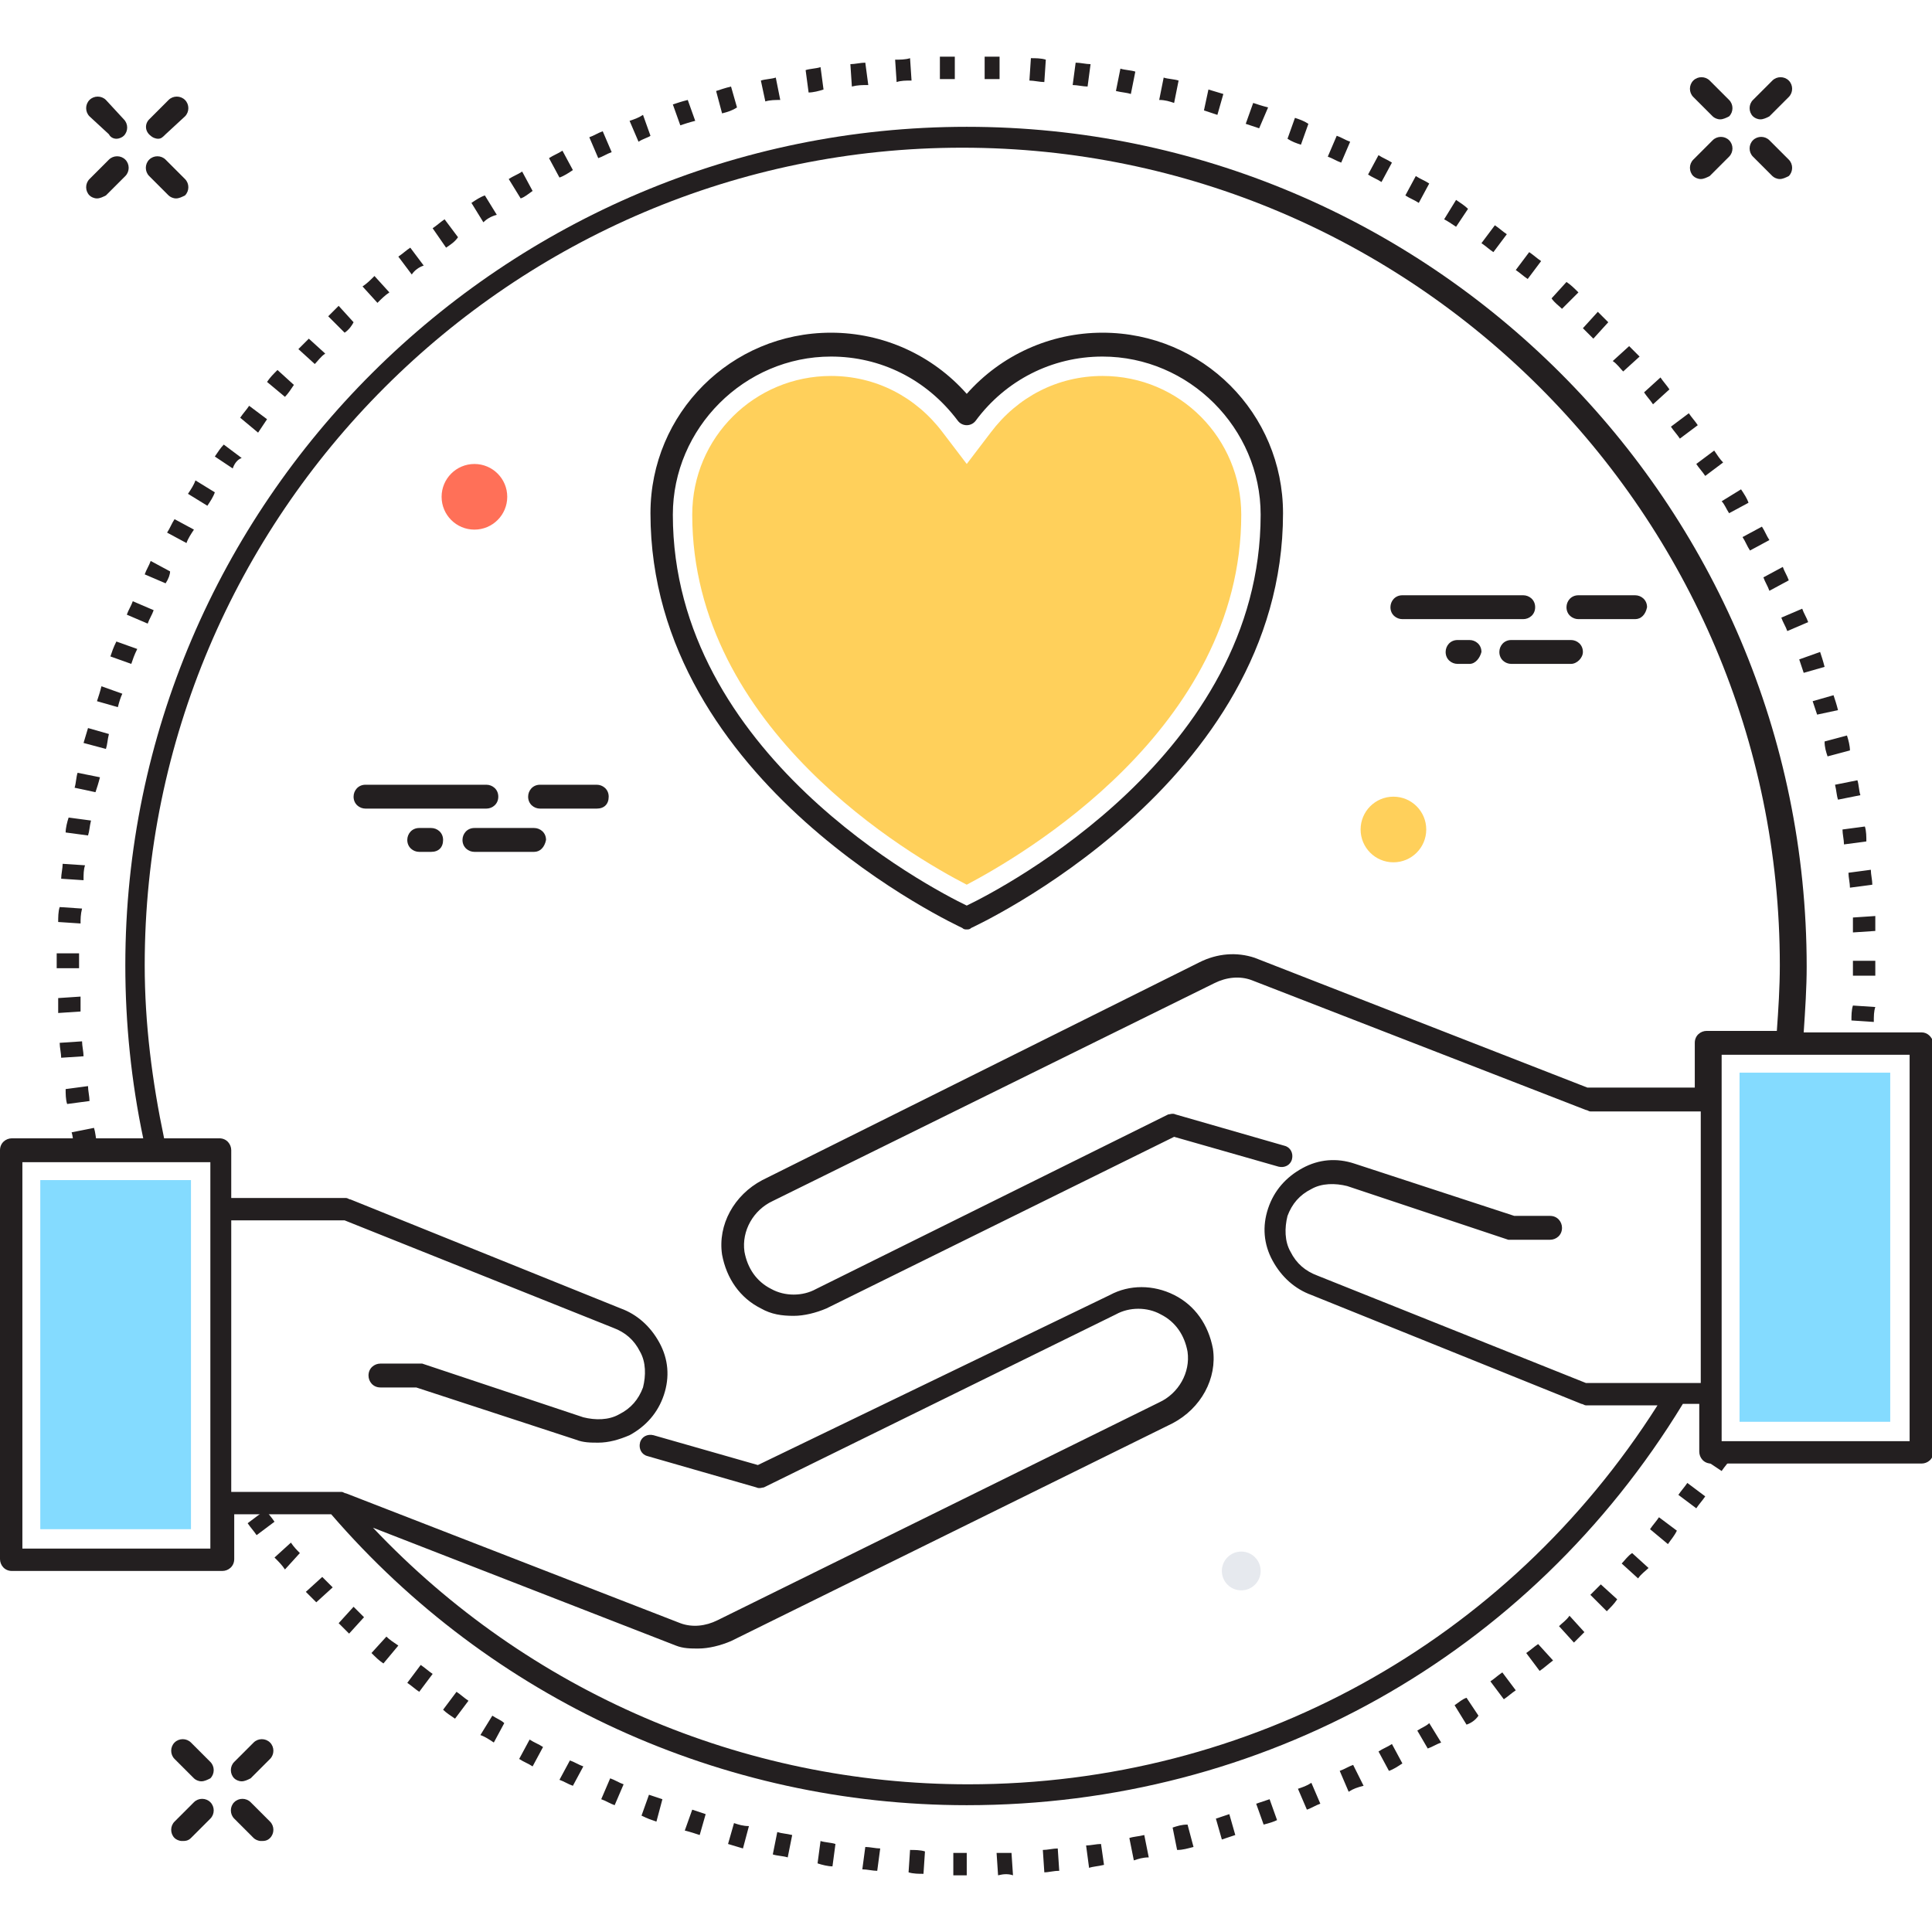 <?xml version="1.0" encoding="utf-8"?>
<!-- Generator: Adobe Illustrator 18.0.0, SVG Export Plug-In . SVG Version: 6.00 Build 0)  -->
<!DOCTYPE svg PUBLIC "-//W3C//DTD SVG 1.1//EN" "http://www.w3.org/Graphics/SVG/1.1/DTD/svg11.dtd">
<svg version="1.1" id="Layer_1" xmlns="http://www.w3.org/2000/svg" xmlns:xlink="http://www.w3.org/1999/xlink" x="0px" y="0px"
	 viewBox="0 0 129.5 129.5" enable-background="new 0 0 129.5 129.5" xml:space="preserve">
<g>
	<g>
		<g>
			<path fill="#231F20" d="M64.8,62.3c-0.1,0-0.2,0-0.3-0.1c-0.2-0.1-20.9-9.6-20.9-27.8c0-6.7,5.4-12.1,12.1-12.1
				c3.5,0,6.8,1.5,9.1,4.1c2.3-2.6,5.6-4.1,9.1-4.1c6.7,0,12.1,5.4,12.1,12.1c0,18.2-20.7,27.7-20.9,27.8
				C65,62.3,64.9,62.3,64.8,62.3z M55.7,23.9c-5.8,0-10.6,4.8-10.6,10.6c0,16,17.2,25,19.7,26.2c2.5-1.2,19.7-10.2,19.7-26.2
				c0-5.8-4.8-10.6-10.6-10.6c-3.4,0-6.5,1.6-8.5,4.3c-0.3,0.4-0.9,0.4-1.2,0C62.1,25.4,59,23.9,55.7,23.9z"/>
		</g>
		<g>
			<path fill="#FFD05B" d="M64.8,59.3c-3.7-1.9-18.4-10.4-18.4-24.8c0-5.2,4.2-9.3,9.3-9.3c3,0,5.7,1.4,7.5,3.8l1.6,2.1l1.6-2.1
				c1.8-2.4,4.5-3.8,7.5-3.8c5.2,0,9.3,4.2,9.3,9.3C83.2,48.9,68.4,57.4,64.8,59.3z"/>
		</g>
		<g>
			<path fill="#231F20" d="M5,76.9c-0.1-0.3-0.1-0.7-0.2-1l1.5-0.3c0.1,0.3,0.1,0.6,0.2,1L5,76.9z M4.5,74c-0.1-0.3-0.1-0.7-0.1-1
				l1.5-0.2c0,0.3,0.1,0.7,0.1,1L4.5,74z M4.1,70.9c0-0.3-0.1-0.7-0.1-1l1.5-0.1c0,0.3,0.1,0.7,0.1,1L4.1,70.9z M125.6,68.5
				l-1.5-0.1c0-0.3,0-0.7,0.1-1l1.5,0.1C125.6,67.8,125.6,68.1,125.6,68.5z M3.9,67.9c0-0.3,0-0.7,0-1l1.5-0.1c0,0.3,0,0.7,0,1
				L3.9,67.9z M125.7,65.4l-1.5,0l0-0.7l0-0.3l1.5,0l0,0.3L125.7,65.4z M5.3,64.9H3.8v-0.1c0-0.3,0-0.6,0-0.9l1.5,0
				c0,0.3,0,0.6,0,0.9V64.9z M124.2,62.5c0-0.3,0-0.7,0-1l1.5-0.1c0,0.3,0,0.7,0,1L124.2,62.5z M5.4,61.9l-1.5-0.1
				c0-0.3,0-0.7,0.1-1l1.5,0.1C5.4,61.3,5.4,61.6,5.4,61.9z M124,59.5c0-0.3-0.1-0.7-0.1-1l1.5-0.2c0,0.3,0.1,0.7,0.1,1L124,59.5z
				 M5.6,59l-1.5-0.1c0-0.3,0.1-0.7,0.1-1L5.7,58C5.6,58.3,5.6,58.6,5.6,59z M123.6,56.6c0-0.3-0.1-0.7-0.1-1l1.5-0.2
				c0.1,0.3,0.1,0.7,0.1,1L123.6,56.6z M5.9,56l-1.5-0.2c0-0.3,0.1-0.7,0.2-1L6.1,55C6,55.4,6,55.7,5.9,56z M123.2,53.6
				c-0.1-0.3-0.1-0.6-0.2-1l1.5-0.3c0.1,0.3,0.1,0.7,0.2,1L123.2,53.6z M6.4,53.1L5,52.8c0.1-0.3,0.1-0.7,0.2-1l1.5,0.3
				C6.6,52.5,6.5,52.8,6.4,53.1z M122.5,50.7c-0.1-0.3-0.2-0.6-0.2-1l1.5-0.4c0.1,0.3,0.2,0.7,0.2,1L122.5,50.7z M7.1,50.2l-1.5-0.4
				c0.1-0.3,0.2-0.7,0.3-1l1.4,0.4C7.2,49.6,7.2,49.9,7.1,50.2z M121.8,47.9c-0.1-0.3-0.2-0.6-0.3-0.9l1.4-0.4
				c0.1,0.3,0.2,0.6,0.3,1L121.8,47.9z M7.9,47.4l-1.4-0.4c0.1-0.3,0.2-0.6,0.3-1l1.4,0.5C8.1,46.7,8,47,7.9,47.4z M120.9,45.1
				c-0.1-0.3-0.2-0.6-0.3-0.9l1.4-0.5c0.1,0.3,0.2,0.6,0.3,1L120.9,45.1z M8.8,44.5L7.4,44c0.1-0.3,0.2-0.6,0.4-1l1.4,0.5
				C9,43.9,8.9,44.2,8.8,44.5z M119.8,42.3c-0.1-0.3-0.3-0.6-0.4-0.9l1.4-0.6c0.1,0.3,0.3,0.6,0.4,0.9L119.8,42.3z M9.9,41.8
				l-1.4-0.6c0.1-0.3,0.3-0.6,0.4-0.9l1.4,0.6C10.2,41.2,10,41.5,9.9,41.8z M118.6,39.6c-0.1-0.3-0.3-0.6-0.4-0.9l1.3-0.7
				c0.1,0.3,0.3,0.6,0.4,0.9L118.6,39.6z M11.1,39.1l-1.4-0.6c0.1-0.3,0.3-0.6,0.4-0.9l1.3,0.7C11.4,38.5,11.3,38.8,11.1,39.1z
				 M117.3,36.9c-0.2-0.3-0.3-0.6-0.5-0.9l1.3-0.7c0.2,0.3,0.3,0.6,0.5,0.9L117.3,36.9z M12.5,36.4l-1.3-0.7
				c0.2-0.3,0.3-0.6,0.5-0.9l1.3,0.7C12.8,35.8,12.6,36.1,12.5,36.4z M115.9,34.4c-0.2-0.3-0.3-0.6-0.5-0.8l1.3-0.8
				c0.2,0.3,0.4,0.6,0.5,0.9L115.9,34.4z M13.9,33.9l-1.3-0.8c0.2-0.3,0.4-0.6,0.5-0.9l1.3,0.8C14.3,33.3,14.1,33.6,13.9,33.9z
				 M114.3,31.9c-0.2-0.3-0.4-0.5-0.6-0.8l1.2-0.9c0.2,0.3,0.4,0.6,0.6,0.8L114.3,31.9z M15.6,31.4l-1.2-0.8
				c0.2-0.3,0.4-0.6,0.6-0.8l1.2,0.9C15.9,30.8,15.7,31.1,15.6,31.4z M112.6,29.4c-0.2-0.3-0.4-0.5-0.6-0.8l1.2-0.9
				c0.2,0.3,0.4,0.5,0.6,0.8L112.6,29.4z M17.3,29L16.1,28c0.2-0.3,0.4-0.5,0.6-0.8l1.2,0.9C17.7,28.4,17.5,28.7,17.3,29z
				 M110.8,27.1c-0.2-0.3-0.4-0.5-0.6-0.8l1.1-1c0.2,0.3,0.4,0.5,0.6,0.8L110.8,27.1z M19.1,26.6l-1.2-1c0.2-0.3,0.4-0.5,0.7-0.8
				l1.1,1C19.5,26.1,19.3,26.4,19.1,26.6z M108.8,24.9c-0.2-0.2-0.4-0.5-0.7-0.7l1.1-1c0.2,0.2,0.5,0.5,0.7,0.7L108.8,24.9z
				 M21.1,24.4l-1.1-1c0.2-0.2,0.5-0.5,0.7-0.7l1.1,1C21.5,23.9,21.3,24.2,21.1,24.4z M106.8,22.7c-0.2-0.2-0.5-0.5-0.7-0.7l1-1.1
				c0.2,0.2,0.5,0.5,0.7,0.7L106.8,22.7z M23.1,22.3l-1.1-1.1c0.2-0.2,0.5-0.5,0.7-0.7l1,1.1C23.6,21.8,23.4,22.1,23.1,22.3z
				 M104.7,20.7c-0.2-0.2-0.5-0.4-0.7-0.7l1-1.1c0.3,0.2,0.5,0.4,0.8,0.7L104.7,20.7z M25.3,20.3l-1-1.1c0.3-0.2,0.5-0.4,0.8-0.7
				l1,1.1C25.8,19.8,25.6,20,25.3,20.3z M102.4,18.7c-0.3-0.2-0.5-0.4-0.8-0.6l0.9-1.2c0.3,0.2,0.5,0.4,0.8,0.6L102.4,18.7z
				 M27.6,18.4l-0.9-1.2c0.3-0.2,0.5-0.4,0.8-0.6l0.9,1.2C28.1,17.9,27.8,18.1,27.6,18.4z M100.1,16.9c-0.3-0.2-0.5-0.4-0.8-0.6
				l0.9-1.2c0.3,0.2,0.5,0.4,0.8,0.6L100.1,16.9z M29.9,16.6L29,15.3c0.3-0.2,0.5-0.4,0.8-0.6l0.9,1.2
				C30.5,16.2,30.2,16.4,29.9,16.6z M97.6,15.2c-0.3-0.2-0.6-0.4-0.8-0.5l0.8-1.3c0.3,0.2,0.6,0.4,0.8,0.6L97.6,15.2z M32.4,14.9
				l-0.8-1.3c0.3-0.2,0.6-0.4,0.9-0.5l0.8,1.3C32.9,14.5,32.6,14.7,32.4,14.9z M95.1,13.6c-0.3-0.2-0.6-0.3-0.9-0.5l0.7-1.3
				c0.3,0.2,0.6,0.3,0.9,0.5L95.1,13.6z M34.9,13.3L34.1,12c0.3-0.2,0.6-0.3,0.9-0.5l0.7,1.3C35.4,13,35.2,13.2,34.9,13.3z
				 M92.6,12.2c-0.3-0.2-0.6-0.3-0.9-0.5l0.7-1.3c0.3,0.2,0.6,0.3,0.9,0.5L92.6,12.2z M37.5,11.9l-0.7-1.3c0.3-0.2,0.6-0.3,0.9-0.5
				l0.7,1.3C38.1,11.6,37.8,11.8,37.5,11.9z M89.9,10.9c-0.3-0.1-0.6-0.3-0.9-0.4l0.6-1.4c0.3,0.1,0.6,0.3,0.9,0.4L89.9,10.9z
				 M40.1,10.6l-0.6-1.4c0.3-0.1,0.6-0.3,0.9-0.4l0.6,1.4C40.7,10.3,40.4,10.5,40.1,10.6z M87.2,9.7c-0.3-0.1-0.6-0.2-0.9-0.4
				l0.5-1.4c0.3,0.1,0.6,0.2,0.9,0.4L87.2,9.7z M42.8,9.5l-0.6-1.4c0.3-0.1,0.6-0.2,0.9-0.4l0.5,1.4C43.5,9.2,43.1,9.3,42.8,9.5z
				 M84.4,8.6c-0.3-0.1-0.6-0.2-0.9-0.3l0.5-1.4c0.3,0.1,0.6,0.2,1,0.3L84.4,8.6z M45.6,8.4L45.1,7c0.3-0.1,0.6-0.2,1-0.3l0.5,1.4
				C46.2,8.2,45.9,8.3,45.6,8.4z M81.6,7.7c-0.3-0.1-0.6-0.2-0.9-0.3L81,6c0.3,0.1,0.7,0.2,1,0.3L81.6,7.7z M48.4,7.6L48,6.1
				c0.3-0.1,0.6-0.2,1-0.3l0.4,1.4C49.1,7.4,48.8,7.5,48.4,7.6z M78.7,6.9c-0.3-0.1-0.6-0.2-1-0.2l0.3-1.5c0.3,0.1,0.7,0.1,1,0.2
				L78.7,6.9z M51.3,6.8L51,5.4c0.3-0.1,0.7-0.1,1-0.2l0.3,1.5C52,6.7,51.6,6.7,51.3,6.8z M75.8,6.3c-0.3-0.1-0.6-0.1-1-0.2l0.3-1.5
				c0.3,0.1,0.7,0.1,1,0.2L75.8,6.3z M54.2,6.2L54,4.7c0.3-0.1,0.7-0.1,1-0.2l0.2,1.5C54.9,6.1,54.5,6.2,54.2,6.2z M72.9,5.8
				c-0.3,0-0.7-0.1-1-0.1l0.2-1.5c0.3,0,0.7,0.1,1,0.1L72.9,5.8z M57.1,5.8L57,4.3c0.3,0,0.7-0.1,1-0.1l0.2,1.5
				C57.8,5.7,57.5,5.7,57.1,5.8z M70,5.5c-0.3,0-0.7-0.1-1-0.1l0.1-1.5c0.3,0,0.7,0,1,0.1L70,5.5z M60.1,5.5L60,4c0.3,0,0.7,0,1-0.1
				l0.1,1.5C60.7,5.4,60.4,5.4,60.1,5.5z M67,5.3c-0.3,0-0.7,0-1,0l0-1.5c0.3,0,0.7,0,1,0L67,5.3z M63,5.3l0-1.5c0.3,0,0.7,0,1,0
				l0,1.5C63.7,5.3,63.4,5.3,63,5.3z"/>
		</g>
		<g>
			<path fill="#231F20" d="M64.9,125.7h-0.1c-0.3,0-0.6,0-0.9,0l0-1.5c0.3,0,0.6,0,0.8,0h0.1V125.7z M66.9,125.7l-0.1-1.5
				c0.3,0,0.7,0,1,0l0.1,1.5C67.6,125.6,67.3,125.6,66.9,125.7z M61.9,125.6c-0.3,0-0.7,0-1-0.1l0.1-1.5c0.3,0,0.7,0,1,0.1
				L61.9,125.6z M70,125.5l-0.1-1.5c0.3,0,0.7-0.1,1-0.1l0.1,1.5C70.6,125.4,70.3,125.5,70,125.5z M58.8,125.4c-0.3,0-0.7-0.1-1-0.1
				l0.2-1.5c0.3,0,0.7,0.1,1,0.1L58.8,125.4z M73,125.2l-0.2-1.5c0.3,0,0.7-0.1,1-0.1L74,125C73.6,125.1,73.3,125.1,73,125.2z
				 M55.8,125.1c-0.3,0-0.7-0.1-1-0.2l0.2-1.5c0.3,0.1,0.7,0.1,1,0.2L55.8,125.1z M76,124.7l-0.3-1.5c0.3-0.1,0.6-0.1,1-0.2l0.3,1.5
				C76.6,124.5,76.3,124.6,76,124.7z M52.8,124.5c-0.3-0.1-0.7-0.1-1-0.2l0.3-1.5c0.3,0.1,0.6,0.1,1,0.2L52.8,124.5z M78.9,124
				l-0.3-1.5c0.3-0.1,0.6-0.2,1-0.2l0.4,1.5C79.6,123.9,79.3,124,78.9,124z M49.8,123.9c-0.3-0.1-0.7-0.2-1-0.3l0.4-1.4
				c0.3,0.1,0.6,0.2,1,0.2L49.8,123.9z M81.9,123.3l-0.4-1.4c0.3-0.1,0.6-0.2,0.9-0.3l0.4,1.4C82.5,123.1,82.2,123.2,81.9,123.3z
				 M46.9,123c-0.3-0.1-0.6-0.2-1-0.3l0.5-1.4c0.3,0.1,0.6,0.2,0.9,0.3L46.9,123z M84.7,122.3l-0.5-1.4c0.3-0.1,0.6-0.2,0.9-0.3
				l0.5,1.4C85.4,122.1,85.1,122.2,84.7,122.3z M44,122.1c-0.3-0.1-0.6-0.2-1-0.4l0.5-1.4c0.3,0.1,0.6,0.2,0.9,0.3L44,122.1z
				 M87.6,121.3l-0.6-1.4c0.3-0.1,0.6-0.2,0.9-0.4l0.6,1.4C88.2,121,87.9,121.2,87.6,121.3z M41.2,121c-0.3-0.1-0.6-0.3-0.9-0.4
				l0.6-1.4c0.3,0.1,0.6,0.3,0.9,0.4L41.2,121z M90.4,120.1l-0.6-1.4c0.3-0.1,0.6-0.3,0.9-0.4l0.7,1.4
				C91,119.8,90.7,119.9,90.4,120.1z M38.4,119.7c-0.3-0.1-0.6-0.3-0.9-0.4l0.7-1.3c0.3,0.1,0.6,0.3,0.9,0.4L38.4,119.7z
				 M93.1,118.7l-0.7-1.3c0.3-0.2,0.6-0.3,0.9-0.5l0.7,1.3C93.7,118.4,93.4,118.6,93.1,118.7z M35.7,118.4c-0.3-0.2-0.6-0.3-0.9-0.5
				l0.7-1.3c0.3,0.2,0.6,0.3,0.9,0.5L35.7,118.4z M95.7,117.2L95,116c0.3-0.2,0.6-0.3,0.8-0.5l0.8,1.3
				C96.3,116.9,96,117.1,95.7,117.2z M33.1,116.8c-0.3-0.2-0.6-0.4-0.9-0.5L33,115c0.3,0.2,0.6,0.3,0.8,0.5L33.1,116.8z M98.3,115.6
				l-0.8-1.3c0.3-0.2,0.5-0.4,0.8-0.5l0.8,1.2C98.9,115.3,98.6,115.5,98.3,115.6z M30.5,115.2c-0.3-0.2-0.6-0.4-0.8-0.6l0.9-1.2
				c0.3,0.2,0.5,0.4,0.8,0.6L30.5,115.2z M100.8,113.9l-0.9-1.2c0.3-0.2,0.5-0.4,0.8-0.6l0.9,1.2
				C101.3,113.5,101.1,113.7,100.8,113.9z M28.1,113.4c-0.3-0.2-0.5-0.4-0.8-0.6l0.9-1.2c0.3,0.2,0.5,0.4,0.8,0.6L28.1,113.4z
				 M103.2,112l-0.9-1.2c0.3-0.2,0.5-0.4,0.8-0.6l1,1.1C103.7,111.6,103.5,111.8,103.2,112z M25.7,111.5c-0.3-0.2-0.5-0.4-0.8-0.7
				l1-1.1c0.2,0.2,0.5,0.4,0.8,0.6L25.7,111.5z M105.5,110.1l-1-1.1c0.2-0.2,0.5-0.4,0.7-0.7l1,1.1
				C106,109.6,105.8,109.8,105.5,110.1z M23.4,109.5c-0.2-0.2-0.5-0.5-0.7-0.7l1-1.1c0.2,0.2,0.5,0.5,0.7,0.7L23.4,109.5z
				 M107.7,108l-1.1-1.1c0.2-0.2,0.5-0.5,0.7-0.7l1.1,1C108.2,107.5,108,107.7,107.7,108z M21.2,107.4c-0.2-0.2-0.5-0.5-0.7-0.7
				l1.1-1c0.2,0.2,0.5,0.5,0.7,0.7L21.2,107.4z M109.8,105.8l-1.1-1c0.2-0.2,0.4-0.5,0.7-0.7l1.1,1
				C110.3,105.3,110,105.5,109.8,105.8z M19.1,105.2c-0.2-0.3-0.4-0.5-0.7-0.8l1.1-1c0.2,0.3,0.4,0.5,0.6,0.7L19.1,105.2z
				 M111.8,103.5l-1.2-1c0.2-0.3,0.4-0.5,0.6-0.8l1.2,0.9C112.2,103,112,103.2,111.8,103.5z M17.2,102.9c-0.2-0.3-0.4-0.5-0.6-0.8
				l1.2-0.9c0.2,0.3,0.4,0.5,0.6,0.8L17.2,102.9z M113.7,101.1l-1.2-0.9c0.2-0.3,0.4-0.5,0.6-0.8l1.2,0.9
				C114.1,100.6,113.9,100.8,113.7,101.1z M115.4,98.6l-1.2-0.8c0.2-0.3,0.4-0.5,0.5-0.8l1.3,0.8C115.8,98.1,115.6,98.3,115.4,98.6z
				"/>
		</g>
		<g>
			<rect x="2.7" y="79.1" fill="#84DBFF" width="10.1" height="23.4"/>
		</g>
		<g>
			<g>
				<path fill="#231F20" d="M10.6,9.3c-0.2,0-0.4-0.1-0.5-0.2C9.7,8.8,9.7,8.3,10,8l1.3-1.3c0.3-0.3,0.8-0.3,1.1,0
					c0.3,0.3,0.3,0.8,0,1.1L11.1,9C10.9,9.2,10.8,9.3,10.6,9.3z"/>
			</g>
			<g>
				<path fill="#231F20" d="M6.5,13.3c-0.2,0-0.4-0.1-0.5-0.2c-0.3-0.3-0.3-0.8,0-1.1l1.3-1.3c0.3-0.3,0.8-0.3,1.1,0
					c0.3,0.3,0.3,0.8,0,1.1l-1.3,1.3C6.9,13.2,6.7,13.3,6.5,13.3z"/>
			</g>
			<g>
				<path fill="#231F20" d="M11.8,13.3c-0.2,0-0.4-0.1-0.5-0.2L10,11.8c-0.3-0.3-0.3-0.8,0-1.1c0.3-0.3,0.8-0.3,1.1,0l1.3,1.3
					c0.3,0.3,0.3,0.8,0,1.1C12.2,13.2,12,13.3,11.8,13.3z"/>
			</g>
			<g>
				<path fill="#231F20" d="M7.8,9.3C7.6,9.3,7.4,9.2,7.3,9L6,7.8C5.7,7.5,5.7,7,6,6.7c0.3-0.3,0.8-0.3,1.1,0L8.3,8
					c0.3,0.3,0.3,0.8,0,1.1C8.2,9.2,8,9.3,7.8,9.3z"/>
			</g>
		</g>
		<g>
			<g>
				<path fill="#231F20" d="M118,8c-0.2,0-0.4-0.1-0.5-0.2c-0.3-0.3-0.3-0.8,0-1.1l1.3-1.3c0.3-0.3,0.8-0.3,1.1,0
					c0.3,0.3,0.3,0.8,0,1.1l-1.3,1.3C118.4,7.9,118.2,8,118,8z"/>
			</g>
			<g>
				<path fill="#231F20" d="M114,12c-0.2,0-0.4-0.1-0.5-0.2c-0.3-0.3-0.3-0.8,0-1.1l1.3-1.3c0.3-0.3,0.8-0.3,1.1,0
					c0.3,0.3,0.3,0.8,0,1.1l-1.3,1.3C114.4,11.9,114.2,12,114,12z"/>
			</g>
			<g>
				<path fill="#231F20" d="M119.3,12c-0.2,0-0.4-0.1-0.5-0.2l-1.3-1.3c-0.3-0.3-0.3-0.8,0-1.1c0.3-0.3,0.8-0.3,1.1,0l1.3,1.3
					c0.3,0.3,0.3,0.8,0,1.1C119.7,11.9,119.5,12,119.3,12z"/>
			</g>
			<g>
				<path fill="#231F20" d="M115.3,8c-0.2,0-0.4-0.1-0.5-0.2l-1.3-1.3c-0.3-0.3-0.3-0.8,0-1.1c0.3-0.3,0.8-0.3,1.1,0l1.3,1.3
					c0.3,0.3,0.3,0.8,0,1.1C115.7,7.9,115.5,8,115.3,8z"/>
			</g>
		</g>
		<g>
			<g>
				<path fill="#231F20" d="M16.2,119.4c-0.2,0-0.4-0.1-0.5-0.2c-0.3-0.3-0.3-0.8,0-1.1l1.3-1.3c0.3-0.3,0.8-0.3,1.1,0
					c0.3,0.3,0.3,0.8,0,1.1l-1.3,1.3C16.6,119.3,16.4,119.4,16.2,119.4z"/>
			</g>
			<g>
				<path fill="#231F20" d="M12.2,123.4c-0.2,0-0.4-0.1-0.5-0.2c-0.3-0.3-0.3-0.8,0-1.1l1.3-1.3c0.3-0.3,0.8-0.3,1.1,0
					c0.3,0.3,0.3,0.8,0,1.1l-1.3,1.3C12.6,123.4,12.4,123.4,12.2,123.4z"/>
			</g>
			<g>
				<path fill="#231F20" d="M17.5,123.4c-0.2,0-0.4-0.1-0.5-0.2l-1.3-1.3c-0.3-0.3-0.3-0.8,0-1.1c0.3-0.3,0.8-0.3,1.1,0l1.3,1.3
					c0.3,0.3,0.3,0.8,0,1.1C17.9,123.4,17.7,123.4,17.5,123.4z"/>
			</g>
			<g>
				<path fill="#231F20" d="M13.5,119.4c-0.2,0-0.4-0.1-0.5-0.2l-1.3-1.3c-0.3-0.3-0.3-0.8,0-1.1c0.3-0.3,0.8-0.3,1.1,0l1.3,1.3
					c0.3,0.3,0.3,0.8,0,1.1C13.9,119.3,13.7,119.4,13.5,119.4z"/>
			</g>
		</g>
		<g>
			<g>
				<path fill="#231F20" d="M32.6,54.2h-8.1c-0.4,0-0.8-0.3-0.8-0.8c0-0.4,0.3-0.8,0.8-0.8h8.1c0.4,0,0.8,0.3,0.8,0.8
					C33.4,53.9,33,54.2,32.6,54.2z"/>
			</g>
			<g>
				<path fill="#231F20" d="M35.8,57.1h-4c-0.4,0-0.8-0.3-0.8-0.8c0-0.4,0.3-0.8,0.8-0.8h4c0.4,0,0.8,0.3,0.8,0.8
					C36.5,56.8,36.2,57.1,35.8,57.1z"/>
			</g>
			<g>
				<path fill="#231F20" d="M40,54.2h-3.8c-0.4,0-0.8-0.3-0.8-0.8c0-0.4,0.3-0.8,0.8-0.8H40c0.4,0,0.8,0.3,0.8,0.8
					C40.8,53.9,40.5,54.2,40,54.2z"/>
			</g>
			<g>
				<path fill="#231F20" d="M28.9,57.1h-0.8c-0.4,0-0.8-0.3-0.8-0.8c0-0.4,0.3-0.8,0.8-0.8h0.8c0.4,0,0.8,0.3,0.8,0.8
					C29.7,56.8,29.4,57.1,28.9,57.1z"/>
			</g>
		</g>
		<g>
			<g>
				<path fill="#231F20" d="M102.1,41.5H94c-0.4,0-0.8-0.3-0.8-0.8c0-0.4,0.3-0.8,0.8-0.8h8.1c0.4,0,0.8,0.3,0.8,0.8
					C102.9,41.2,102.5,41.5,102.1,41.5z"/>
			</g>
			<g>
				<path fill="#231F20" d="M105.3,44.5h-4c-0.4,0-0.8-0.3-0.8-0.8c0-0.4,0.3-0.8,0.8-0.8h4c0.4,0,0.8,0.3,0.8,0.8
					C106.1,44.1,105.7,44.5,105.3,44.5z"/>
			</g>
			<g>
				<path fill="#231F20" d="M109.6,41.5h-3.8c-0.4,0-0.8-0.3-0.8-0.8c0-0.4,0.3-0.8,0.8-0.8h3.8c0.4,0,0.8,0.3,0.8,0.8
					C110.3,41.2,110,41.5,109.6,41.5z"/>
			</g>
			<g>
				<path fill="#231F20" d="M98.5,44.5h-0.8c-0.4,0-0.8-0.3-0.8-0.8c0-0.4,0.3-0.8,0.8-0.8h0.8c0.4,0,0.8,0.3,0.8,0.8
					C99.2,44.1,98.9,44.5,98.5,44.5z"/>
			</g>
		</g>
		<g>
			<rect x="116.6" y="71.9" fill="#84DBFF" width="10.1" height="23.4"/>
		</g>
		<path fill="#231F20" d="M128.8,69.2h-7.9c0.1-1.5,0.2-3,0.2-4.4c0-31.1-25.3-56.3-56.3-56.3S8.4,33.7,8.4,64.7
			c0,3.9,0.4,7.8,1.2,11.6H0.8c-0.4,0-0.8,0.3-0.8,0.8v27.4c0,0.4,0.3,0.8,0.8,0.8h14.1c0.4,0,0.8-0.3,0.8-0.8v-3h6.5
			c10.7,12.4,26.2,19.5,42.6,19.5c19.8,0,37.7-10,48-26.9h1.1v3.2c0,0.4,0.3,0.8,0.8,0.8h14.1c0.4,0,0.8-0.3,0.8-0.8V69.9
			C129.5,69.5,129.2,69.2,128.8,69.2z M14.1,103.8H1.5V77.9h12.6V103.8z M106.3,92.7l-18-7.2c-0.8-0.3-1.4-0.8-1.8-1.6
			c-0.4-0.7-0.4-1.6-0.2-2.4c0.3-0.8,0.8-1.4,1.6-1.8c0.7-0.4,1.6-0.4,2.4-0.2l10.8,3.6c0.1,0,0.2,0,0.2,0h2.6
			c0.4,0,0.8-0.3,0.8-0.8c0-0.4-0.3-0.8-0.8-0.8h-2.4l-10.7-3.5c-1.2-0.4-2.4-0.3-3.5,0.3c-1.1,0.6-1.9,1.5-2.3,2.7
			c-0.4,1.2-0.3,2.4,0.3,3.5c0.6,1.1,1.5,1.9,2.6,2.3l18.1,7.3c0.1,0,0.2,0.1,0.3,0.1h4.8c-10.1,15.9-27.3,25.4-46.2,25.4
			c-15.1,0-29.5-6.2-39.9-17.2l20.3,7.9c0.5,0.2,1,0.2,1.5,0.2c0.7,0,1.5-0.2,2.2-0.5l29.6-14.6c1.9-1,3-3,2.7-5
			c-0.3-1.6-1.2-2.9-2.6-3.6c-1.4-0.7-3-0.7-4.3,0L50.8,98.2l-7-2c-0.4-0.1-0.8,0.1-0.9,0.5c-0.1,0.4,0.1,0.8,0.5,0.9l7.3,2.1
			c0.2,0.1,0.4,0,0.5,0l23.6-11.6c0.9-0.5,2.1-0.5,3,0c1,0.5,1.6,1.4,1.8,2.5c0.2,1.4-0.6,2.8-1.9,3.4l-29.6,14.6
			c-0.8,0.4-1.7,0.5-2.5,0.2l-22.4-8.7c-0.1,0-0.2-0.1-0.3-0.1h-7.4V81.8h7.6l18,7.2c0.8,0.3,1.4,0.8,1.8,1.6
			c0.4,0.7,0.4,1.6,0.2,2.4c-0.3,0.8-0.8,1.4-1.6,1.8c-0.7,0.4-1.6,0.4-2.4,0.2l-10.8-3.6c-0.1,0-0.2,0-0.2,0h-2.6
			c-0.4,0-0.8,0.3-0.8,0.8c0,0.4,0.3,0.8,0.8,0.8h2.4l10.7,3.5c0.5,0.2,1,0.2,1.5,0.2c0.7,0,1.4-0.2,2.1-0.5
			c1.1-0.6,1.9-1.5,2.3-2.7c0.4-1.2,0.3-2.4-0.3-3.5c-0.6-1.1-1.5-1.9-2.6-2.3l-18.1-7.3c-0.1,0-0.2-0.1-0.3-0.1h-7.7v-3.2
			c0-0.4-0.3-0.8-0.8-0.8h-3.7c-0.8-3.8-1.3-7.7-1.3-11.6c0-30.2,24.6-54.8,54.8-54.8c30.2,0,54.8,24.6,54.8,54.8
			c0,1.5-0.1,3-0.2,4.4h-4.7c-0.4,0-0.8,0.3-0.8,0.8v3h-7.2l-22.3-8.7c-1.2-0.4-2.5-0.3-3.7,0.3L51.1,79.1c-1.9,1-3,3-2.7,5
			c0.3,1.6,1.2,2.9,2.6,3.6c0.7,0.4,1.4,0.5,2.2,0.5c0.7,0,1.5-0.2,2.2-0.5l23.3-11.5l7,2c0.4,0.1,0.8-0.1,0.9-0.5
			c0.1-0.4-0.1-0.8-0.5-0.9l-7.3-2.1c-0.2-0.1-0.4,0-0.5,0L54.7,86.4c-0.9,0.5-2.1,0.5-3,0c-1-0.5-1.6-1.4-1.8-2.5
			c-0.2-1.4,0.6-2.8,1.9-3.4l29.6-14.6c0.8-0.4,1.7-0.5,2.5-0.2l22.4,8.7c0.1,0,0.2,0.1,0.3,0.1h7.4v18.2H106.3z M128,96.6h-12.6
			V70.7H128V96.6z"/>
		<g>
			<circle fill="#FFD05B" cx="93.4" cy="55.6" r="2.2"/>
		</g>
		<g>
			<circle fill="#E6E9EE" cx="83.2" cy="105.3" r="1.3"/>
		</g>
		<g>
			<circle fill="#FF7058" cx="31.8" cy="33.3" r="2.2"/>
		</g>
	</g>
</g>
</svg>

